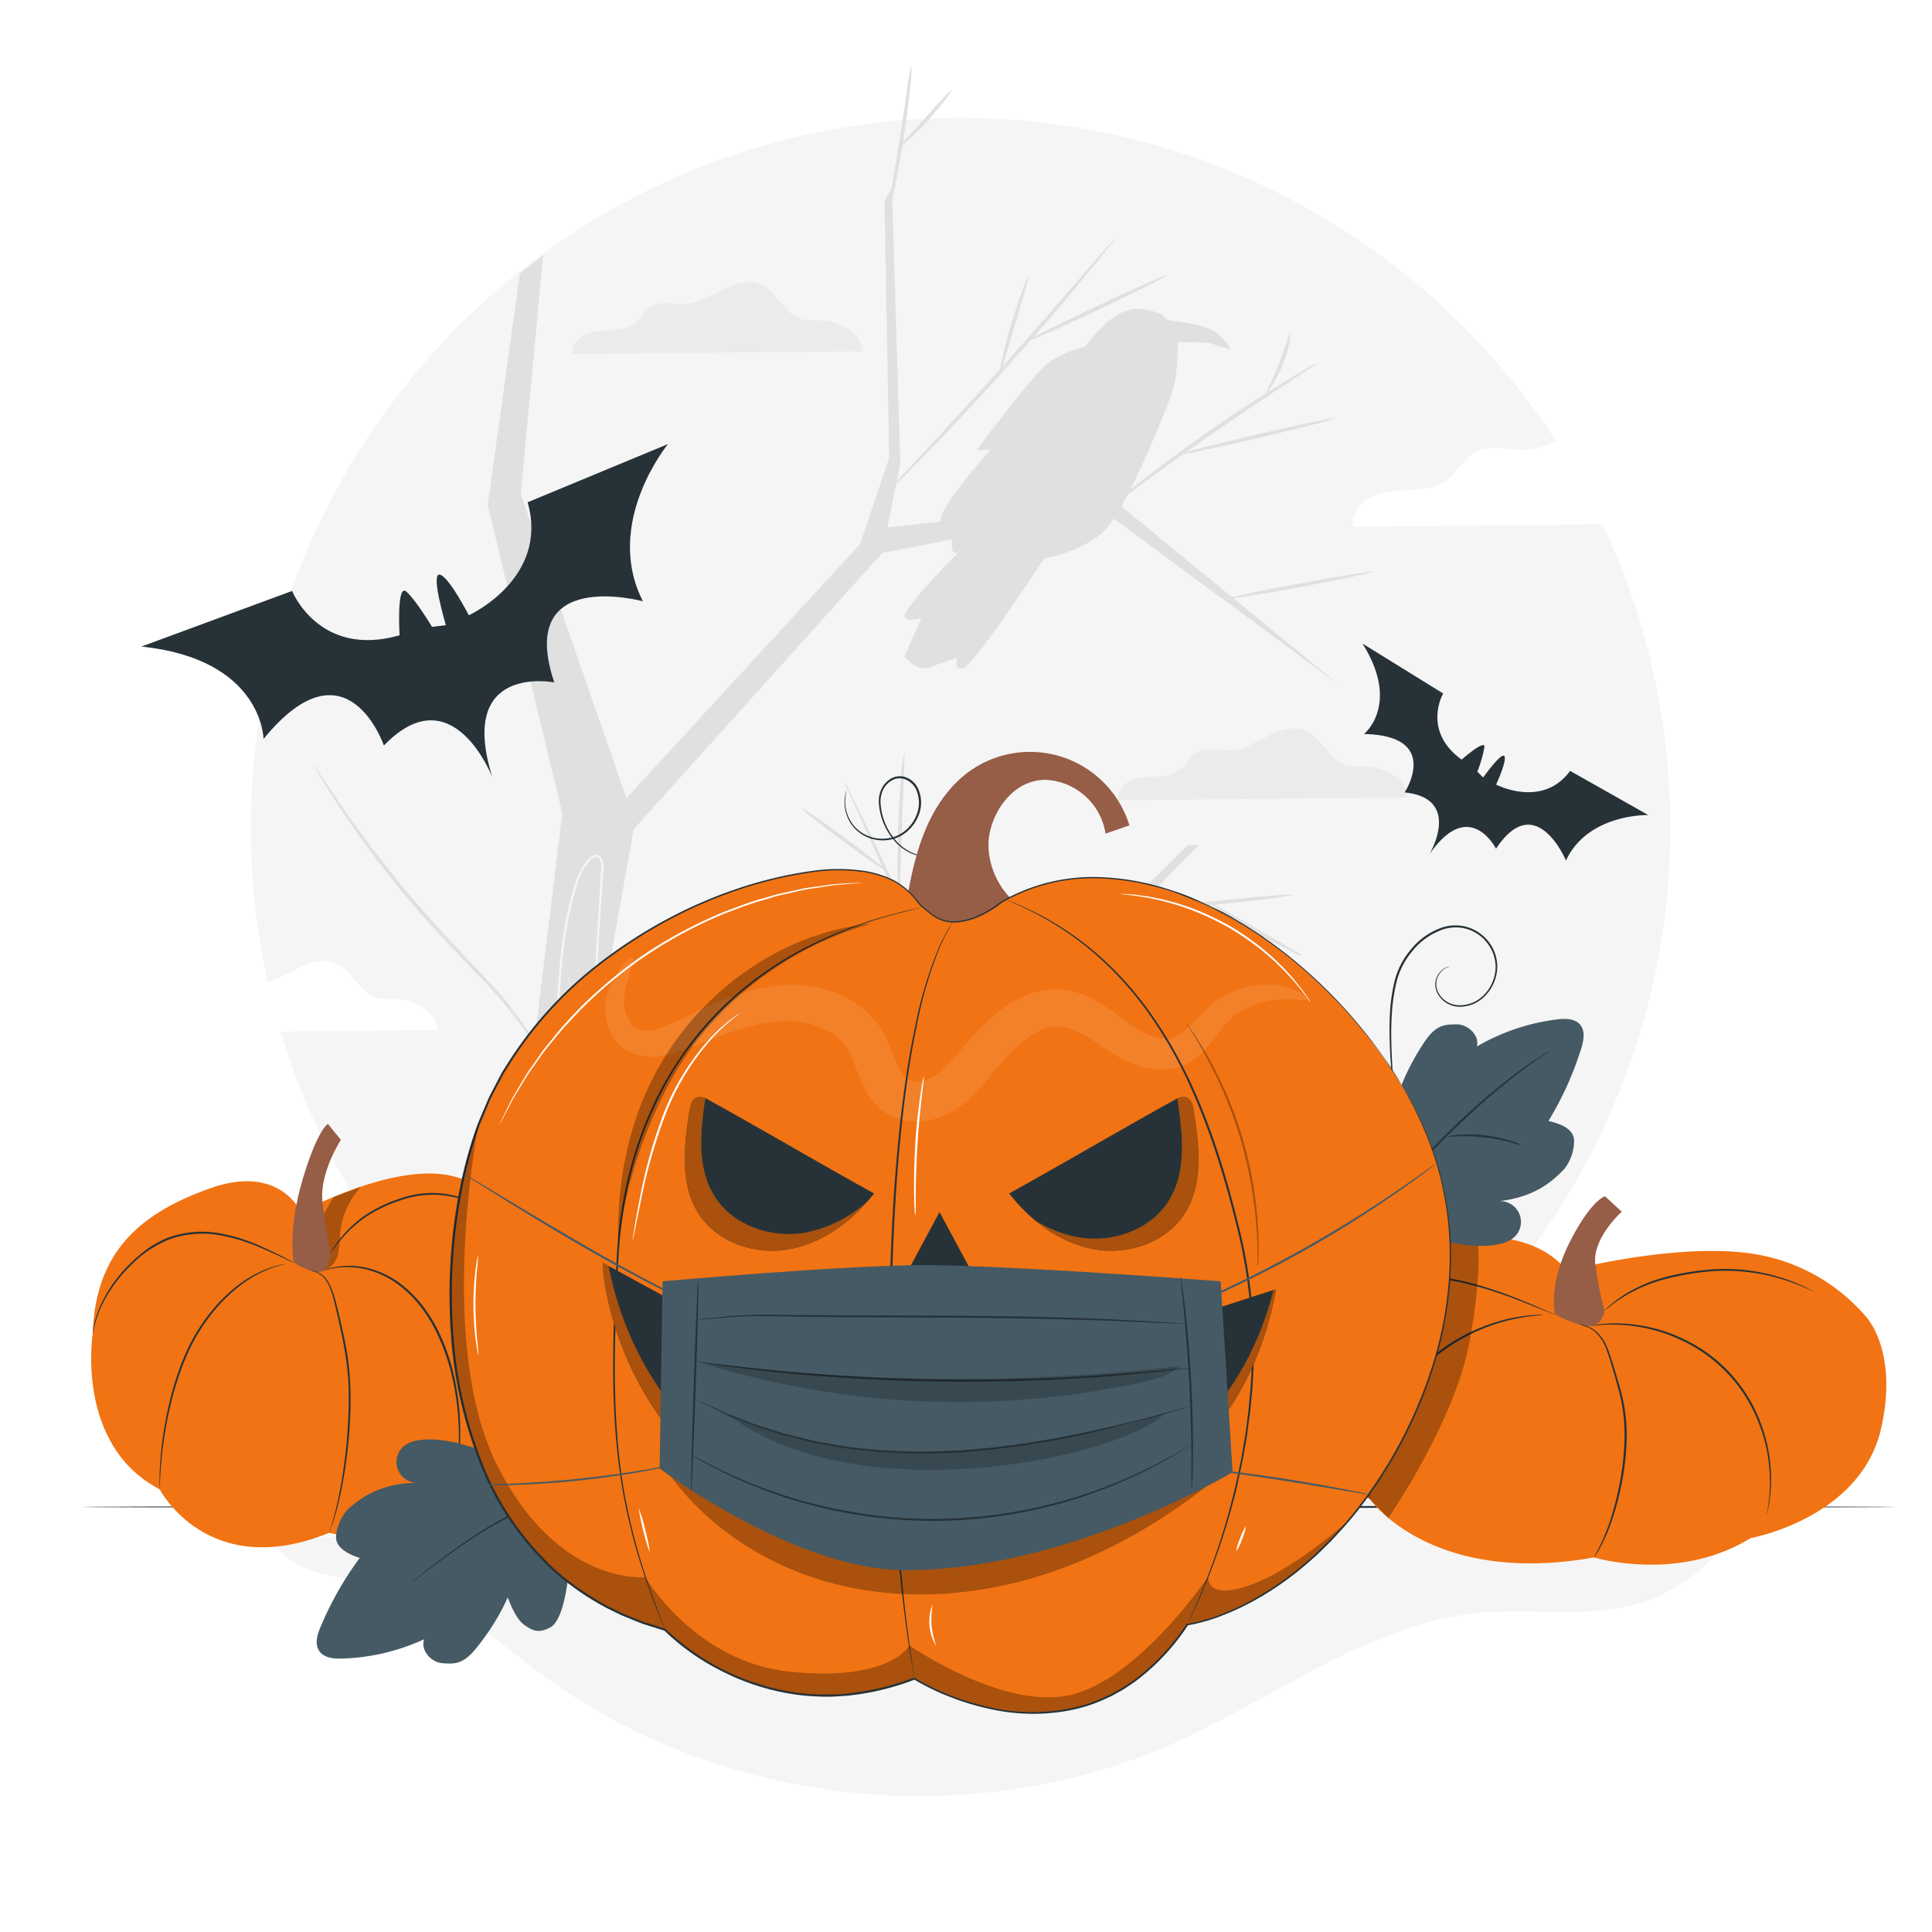 <svg class="animated" id="freepik_stories-halloween-pumpkin-with-a-face-mask" xmlns="http://www.w3.org/2000/svg" viewBox="0 0 500 500" version="1.1" xmlns:xlink="http://www.w3.org/1999/xlink" xmlns:svgjs="http://svgjs.com/svgjs"><style>svg#freepik_stories-halloween-pumpkin-with-a-face-mask:not(.animated) .animable {opacity: 0;}svg#freepik_stories-halloween-pumpkin-with-a-face-mask.animated #freepik--background-complete--inject-48 {animation: 1.5s Infinite  linear heartbeat;animation-delay: 0s;}svg#freepik_stories-halloween-pumpkin-with-a-face-mask.animated #freepik--Bats--inject-48 {animation: 1.5s Infinite  linear heartbeat;animation-delay: 0s;}            @keyframes heartbeat {                0% {                    transform: scale(1);                }                10% {                    transform: scale(1.1);                }                30% {                    transform: scale(1);                }                40% {                    transform: scale(1);                }                50% {                    transform: scale(1.1);                }                60% {                    transform: scale(1);                }                100% {                    transform: scale(1);                }            }        </style><g id="freepik--background-complete--inject-48" class="animable" style="transform-origin: 260.805px 240.88px;"><path d="M350.11,136.34c-.63-3.27,1.87-6.48,4.9-7.86s6.48-1.43,9.81-1.61,6.83-.6,9.51-2.58,4.3-5.45,7.28-7.11c4-2.23,8.94-.53,13.51-.83a21.91,21.91,0,0,0,7.6-2.12A183.54,183.54,0,0,0,248.61,30.52c-101.45,0-183.69,82.25-183.69,183.7a184.16,184.16,0,0,0,4.35,39.84c2.72-.62,5.23-2.15,7.76-3.42,3-1.54,6.67-2.72,9.82-1.39,4.2,1.77,5.92,7.34,10.24,8.84,2,.7,4.17.38,6.27.55,4.4.35,10.26,3.77,9.69,7.92l-40.43.4A183.72,183.72,0,1,0,414.72,135.7Z" style="fill: rgb(245, 245, 245); transform-origin: 248.609px 214.18px;" id="el59xumgr7ak7" class="animable"></path><path d="M280.81,89.73s-6.55,1.36-10.64,5.18-17.44,21.54-17.44,21.54h3.54s-12.81,14.44-12.81,18a3.91,3.91,0,0,0,3,4.09s-1.09,6.81,2.18,3.81c0,0-16.09,16.09-14.45,17.45s4.36,0,4.36,0l-4.48,10.09s3.39,4.36,6.66,2.73l7.09-2.46s-1.36,3.19,1.36,2.82,21-28.44,21-28.44,9.82-1.64,15.54-7.09,16.36-31.9,17.72-36.26,1.37-11.45,1.37-11.45-.82-7.63-5.73-9S289.26,78.55,280.81,89.73Z" style="fill: rgb(224, 224, 224); transform-origin: 269.44px 126.487px;" id="el2ge01njheoo" class="animable"></path><path d="M299.48,82.34s.25.11.67.2c3.06.62,12.16,1,15.47,4.23,2.81,2.73,2.79,3.58,2.79,3.58A34,34,0,0,1,313.78,89c-2.19-.82-10.48-.26-10.48-.26" style="fill: rgb(224, 224, 224); transform-origin: 308.945px 86.345px;" id="el0v4jc5f5rvwk" class="animable"></path><path d="M228.32,143.12,285.24,132l61.41,45.33L289,130.06l-59.31,6.41L233,119.84l-2.18-71.19L228.91,52l1.21,66.45-7.51,22.34-60.49,65.74-27.37-78.69,5.84-61.76q-3.09,2.32-6.06,4.77l-8.31,59.87,19.3,79.67L131.68,323.86l38.77,53.87a182.63,182.63,0,0,0,18.42,7.81L187.46,374l45.86-47.17L255.9,274l54.36-55.28h-2.84l-54.85,53.86-21.63,52.3-48.23,46.23L145,321l19-106.41Z" style="fill: rgb(224, 224, 224); transform-origin: 236.435px 217.095px;" id="elb0trx8dh0bl" class="animable"></path><path d="M210.25,235.62c.07-.12,1.87.81,4.74,2.4s6.79,3.84,11.09,6.38,8.17,4.89,10.95,6.63,4.46,2.88,4.39,3-1.87-.81-4.74-2.4-6.79-3.84-11.1-6.39-8.17-4.89-11-6.63A29,29,0,0,1,210.25,235.62Z" style="fill: rgb(224, 224, 224); transform-origin: 225.836px 244.825px;" id="elygye35irkib" class="animable"></path><path d="M81.09,197.83a3.75,3.75,0,0,1,.61.8L83.29,201c1.39,2.07,3.35,5.08,5.91,8.72A302.35,302.35,0,0,0,110.64,237c4.49,5.07,9,9.71,13,14,2,2.16,4,4.16,5.68,6.14s3.2,3.93,4.52,5.73a93.52,93.52,0,0,1,5.79,8.84c.62,1.08,1.08,1.93,1.38,2.51a4.31,4.31,0,0,1,.41.92,3.81,3.81,0,0,1-.58-.82c-.41-.64-.92-1.44-1.53-2.42-1.34-2.09-3.32-5.09-6-8.62-1.35-1.76-2.87-3.65-4.58-5.62s-3.72-3.92-5.74-6.06c-4-4.26-8.57-8.89-13.08-14a259.36,259.36,0,0,1-21.28-27.53c-2.49-3.7-4.37-6.78-5.66-8.91-.58-1-1-1.82-1.44-2.48A3.53,3.53,0,0,1,81.09,197.83Z" style="fill: rgb(224, 224, 224); transform-origin: 111.255px 236.485px;" id="elccj7z0l25rv" class="animable"></path><path d="M146.51,339.75a24.25,24.25,0,0,1,2.44,1.73,44.51,44.51,0,0,0,6.17,3.65,43,43,0,0,0,6.7,2.54,25,25,0,0,1,2.88.84,10.84,10.84,0,0,1-3-.44,32.48,32.48,0,0,1-6.85-2.41,33.33,33.33,0,0,1-6.17-3.85A11.22,11.22,0,0,1,146.51,339.75Z" style="fill: rgb(245, 245, 245); transform-origin: 155.605px 344.13px;" id="el68x5hg1g6za" class="animable"></path><path d="M140.25,276.31a6.05,6.05,0,0,1,.09,1.35c0,1.1.07,2.32.11,3.67a100.89,100.89,0,0,0,3.81,23.83c.39,1.3.73,2.47,1,3.52a5.58,5.58,0,0,1,.34,1.31,5.58,5.58,0,0,1-.55-1.23c-.33-.81-.75-2-1.22-3.48A82,82,0,0,1,140,281.34c0-1.56,0-2.81.08-3.68A6,6,0,0,1,140.25,276.31Z" style="fill: rgb(245, 245, 245); transform-origin: 142.8px 293.15px;" id="elvksztlb2qu" class="animable"></path><path d="M147,251.32a37.24,37.24,0,0,1,.67,6,50.77,50.77,0,0,1-2,16.31l-.15.5-.25-.46c-1.52-2.73-1.48-6.18-1.3-9.61s.34-7.14.62-11c.58-7.7,1.58-16.17,4.33-24.62a15.74,15.74,0,0,1,3.36-6.18,3.27,3.27,0,0,1,1.58-1,1.7,1.7,0,0,1,1.78.72,5.66,5.66,0,0,1,.48,3.46c-.29,4.42-.56,8.7-.82,12.77-.53,8.12-1,15.44-1.42,21.63a108.44,108.44,0,0,1-1.52,14.55,27.76,27.76,0,0,1-1.51,5.14,1.74,1.74,0,0,1,.08-.34c.09-.28.18-.6.3-1,.25-.87.58-2.17.9-3.86a115.14,115.14,0,0,0,1.34-14.52c.37-6.2.81-13.52,1.29-21.64.25-4.08.51-8.35.78-12.78a5.13,5.13,0,0,0-.38-3.09,1.1,1.1,0,0,0-1.18-.48,2.79,2.79,0,0,0-1.28.81,15.31,15.31,0,0,0-3.23,6c-2.72,8.37-3.73,16.79-4.33,24.47-.3,3.84-.49,7.52-.67,11s-.24,6.77,1.18,9.38l-.4,0a52.2,52.2,0,0,0,2.18-16.19c0-1.94-.19-3.44-.29-4.46,0-.45-.09-.83-.12-1.16A1.52,1.52,0,0,1,147,251.32Z" style="fill: rgb(245, 245, 245); transform-origin: 150.045px 250.375px;" id="el8jbt7uhk1eu" class="animable"></path><path d="M218.39,202a18.2,18.2,0,0,1,1.52,2.78l3.79,7.77c3.15,6.58,7.43,15.71,12,25.87l3.27,7.44,1.52,3.56a24.19,24.19,0,0,1,1.18,3.55c.61,2.23,2.27,3.88,3.66,5.49l3.95,4.47,5.67,6.52a19.24,19.24,0,0,1,2,2.48,19.39,19.39,0,0,1-2.26-2.23l-5.9-6.31-4-4.39c-1.4-1.57-3.19-3.27-3.92-5.76a23.51,23.51,0,0,0-1.18-3.46c-.5-1.16-1-2.34-1.54-3.54l-3.28-7.42-11.72-26-3.5-7.89A22.06,22.06,0,0,1,218.39,202Z" style="fill: rgb(224, 224, 224); transform-origin: 237.67px 236.965px;" id="el8fchzq36sj4" class="animable"></path><path d="M207.59,209.26c.16-.22,5.22,3.25,11.31,7.75s10.88,8.32,10.72,8.54-5.22-3.26-11.3-7.76S207.43,209.47,207.59,209.26Z" style="fill: rgb(224, 224, 224); transform-origin: 218.605px 217.405px;" id="elbjdq1hciiy" class="animable"></path><path d="M232.63,233.51c-.14,0-.28-2.16-.34-5.66s0-8.33.15-13.66.5-10.16.81-13.65a31.64,31.64,0,0,1,.74-5.62c.14,0,.09,2.18-.05,5.67-.15,3.79-.33,8.46-.53,13.63s-.31,9.84-.43,13.64A35.74,35.74,0,0,1,232.63,233.51Z" style="fill: rgb(224, 224, 224); transform-origin: 233.17px 214.215px;" id="elp88v6hg3gwo" class="animable"></path><path d="M292.24,234.73a2.83,2.83,0,0,1,1.57-.69,14.32,14.32,0,0,1,4.65.07c3.79.66,9.09-.27,15-.83s11.22-1.11,15.09-1.42a41.6,41.6,0,0,1,6.28-.31c0,.14-2.36.51-6.21,1s-9.17,1.1-15.06,1.71-11.27,1.39-15.18.55a16,16,0,0,0-4.49-.38C292.82,234.53,292.27,234.81,292.24,234.73Z" style="fill: rgb(224, 224, 224); transform-origin: 313.535px 233.357px;" id="el7pbixo23hno" class="animable"></path><path d="M314,234c-.57-.26,1,.48,3.06,1.65l8.17,4.67c6.38,3.67,11.55,6.62,11.43,6.87s-1.44-.47-3.61-1.55-5.11-2.64-8.3-4.48-6-3.59-8.05-4.92c-1-.67-1.82-1.22-2.36-1.63-.24-.23-.54-.27-.59-.64a.16.16,0,0,1,.29-.07C314,234,313.94,234,314,234Z" style="fill: rgb(224, 224, 224); transform-origin: 325.206px 240.535px;" id="el41chks6f2et" class="animable"></path><path d="M286.27,131.94a13.49,13.49,0,0,1,1.94-1.76c1.29-1.09,3.19-2.62,5.56-4.47,4.74-3.72,11.4-8.71,18.94-14s14.54-9.76,19.67-12.91C335,97.25,337,96,338.51,95.17A13.32,13.32,0,0,1,340.83,94a13.26,13.26,0,0,1-2.13,1.53l-5.95,3.92c-5,3.3-11.95,7.89-19.48,13.13S299,122.68,294.19,126.26l-5.74,4.22A13.68,13.68,0,0,1,286.27,131.94Z" style="fill: rgb(224, 224, 224); transform-origin: 313.55px 112.97px;" id="el9suhgbq5mxs" class="animable"></path><path d="M327.75,101.62c-.24-.15,1.61-3.34,3.27-7.53s2.53-7.77,2.82-7.71-.19,3.78-1.91,8.07S328,101.77,327.75,101.62Z" style="fill: rgb(224, 224, 224); transform-origin: 330.824px 94.002px;" id="elr2g4p511o8p" class="animable"></path><path d="M305.45,117.56c-.06-.27,8.83-2.56,19.85-5.13s20-4.44,20.07-4.18-8.83,2.56-19.85,5.13S305.52,117.82,305.45,117.56Z" style="fill: rgb(224, 224, 224); transform-origin: 325.41px 112.905px;" id="el1w6crg1jh4vh" class="animable"></path><path d="M230.14,126.89s.16-.27.55-.71l1.71-1.89,6.38-6.88c5.4-5.8,12.83-13.83,20.89-22.83s15.24-17.27,20.41-23.27l6.13-7.1,1.7-1.91c.39-.43.61-.64.64-.62a3.74,3.74,0,0,1-.49.75l-1.56,2c-1.36,1.75-3.38,4.25-5.9,7.3-5,6.12-12.13,14.47-20.2,23.48s-15.59,17-21.12,22.66c-2.76,2.84-5,5.11-6.61,6.66l-1.84,1.77A3.74,3.74,0,0,1,230.14,126.89Z" style="fill: rgb(224, 224, 224); transform-origin: 259.345px 94.284px;" id="elrnj5ls76swl" class="animable"></path><path d="M265,88.7a36.66,36.66,0,0,1,5.26-2.87c3.3-1.66,7.9-3.89,13-6.31s9.74-4.55,13.12-6a37.62,37.62,0,0,1,5.55-2.25c.06.12-1.95,1.21-5.26,2.87s-7.89,3.9-13,6.31-9.74,4.55-13.11,6S265,88.82,265,88.7Z" style="fill: rgb(224, 224, 224); transform-origin: 283.466px 79.99px;" id="elo17ndsl3orf" class="animable"></path><path d="M266.08,71.79c.26.09-1.45,5.63-3.47,12.49S259,96.72,258.73,96.65s.9-5.76,2.94-12.65S265.84,71.7,266.08,71.79Z" style="fill: rgb(224, 224, 224); transform-origin: 262.399px 84.22px;" id="el61jg8l5amut" class="animable"></path><path d="M235.86,16.93a31.35,31.35,0,0,1-.32,5.7c-.34,3.5-.94,8.33-1.77,13.64s-1.74,10.1-2.48,13.54a31.64,31.64,0,0,1-1.43,5.52c-.14,0,.18-2.18.75-5.65.61-3.77,1.37-8.42,2.2-13.56s1.48-9.8,2-13.58C235.37,19.06,235.72,16.91,235.86,16.93Z" style="fill: rgb(224, 224, 224); transform-origin: 232.853px 36.13px;" id="el6m11o55sghb" class="animable"></path><path d="M232.87,38.06c-.2-.2,2.85-3.44,6.52-7.5s6.63-7.38,6.84-7.21-2.41,3.79-6.12,7.87S233.05,38.25,232.87,38.06Z" style="fill: rgb(224, 224, 224); transform-origin: 239.551px 30.706px;" id="ely1m7iggolr" class="animable"></path><path d="M318.07,154.85c-.05-.27,8.29-2,18.63-3.92s18.76-3.23,18.81-3-8.29,2-18.63,3.93S318.12,155.11,318.07,154.85Z" style="fill: rgb(224, 224, 224); transform-origin: 336.79px 151.393px;" id="elmmq9t8g0ko8" class="animable"></path><path d="M364.13,206.4c.57-4.15-5.29-7.57-9.7-7.92-2.1-.17-4.28.15-6.27-.54-4.31-1.51-6-7.07-10.24-8.85-3.14-1.33-6.76-.14-9.81,1.39s-6.06,3.46-9.47,3.68c-3,.19-6.18-.91-8.77.54-1.93,1.08-2.94,3.31-4.72,4.62s-4,1.55-6.18,1.67-4.4.14-6.36,1-3.6,3-3.19,5.11Z" style="fill: rgb(235, 235, 235); transform-origin: 326.763px 197.807px;" id="elcv72oapy7c8" class="animable"></path><path d="M223,90.91c.58-4.15-5.29-7.57-9.69-7.92-2.1-.17-4.28.15-6.27-.54-4.31-1.51-6-7.08-10.24-8.85-3.14-1.33-6.76-.15-9.81,1.39s-6.06,3.46-9.47,3.68c-3,.19-6.18-.91-8.77.54-1.93,1.08-2.94,3.3-4.73,4.62s-4,1.55-6.17,1.67-4.4.14-6.37,1-3.59,3-3.18,5.11Z" style="fill: rgb(235, 235, 235); transform-origin: 185.638px 82.316px;" id="elwu4wkqt4g2d" class="animable"></path><path d="M70.28,398.79c6.94,10.54,22.33,9.38,34.52,12.66,13.51,3.64,24.19,13.64,35.45,21.95,46.49,34.31,111.77,41.2,164.39,17.36,26.19-11.86,50.22-30.92,78.86-33.42,12.94-1.13,26.23,1.25,38.83-1.9,19.33-4.82,34.19-23.7,34.36-43.62Z" style="fill: rgb(245, 245, 245); transform-origin: 263.485px 418.325px;" id="elnthf8aegcx" class="animable"></path></g><g id="freepik--Floor--inject-48" class="animable" style="transform-origin: 255.905px 389.995px;"><path d="M491,390c0,.14-105.26.26-235.07.26S20.81,390.15,20.81,390s105.23-.27,235.08-.27S491,389.86,491,390Z" style="fill: rgb(38, 50, 56); transform-origin: 255.905px 389.995px;" id="elypasogke3up" class="animable"></path></g><g id="freepik--Bats--inject-48" class="animable" style="transform-origin: 231.58px 168.815px;"><path d="M36.59,167.33l39-14.39s7,17.45,27.82,11.47c0,0-.83-13.7,1.8-11.27s6.59,9.09,6.59,9.09l3.59-.43s-3.93-13.19-1.68-13.09,7.62,10.52,7.62,10.52,20.86-9.49,15.22-29.24l36.33-15.07s-16.83,20.44-6.49,40.69c0,0-33-9-22.95,21,0,0-25.33-5.05-16,24.59,0,0-10.31-26.77-28.09-8.25,0,0-9.58-28.17-31.15-1.7C68.21,191.22,68,170.58,36.59,167.33Z" style="fill: rgb(38, 50, 56); transform-origin: 104.735px 158.06px;" id="el1q13c4ur3py" class="animable"></path><path d="M352.61,166.55l20.88,12.92s-5.57,9.61,4.78,17.12c0,0,6.08-5.37,5.9-3.26a33.26,33.26,0,0,1-1.83,6.38l1.5,1.51s4.71-6.63,5.48-5.54-2.12,7.37-2.12,7.37,12,6.26,19.14-3.55l20.23,11.43s-15.63-.4-21.3,11.78c0,0-7.79-18.65-18.1-3.06,0,0-6.87-13.63-17.27,1.5,0,0,8.72-14.53-6.37-16.07,0,0,9.62-14.71-10.54-15.12C353,190,362.52,182.35,352.61,166.55Z" style="fill: rgb(38, 50, 56); transform-origin: 389.59px 194.63px;" id="elpqhf4mdnqb7" class="animable"></path></g><g id="freepik--pumpkin-3--inject-48" class="animable" style="transform-origin: 82.17px 345.648px;"><path d="M77.9,313.7s-5.48-12.52-23.3-6.24S24.65,323.55,24,345.19c0,0-4.61,28.8,17.32,40.24,0,0,12.41,24.06,43.9,11.25,0,0,16.39,5.27,30.24-9.73,0,0,21.21-8.63,24.55-35.47,2.93-23.56-3.87-32.51-3.87-32.51S128,304.7,113,303.75,77.9,313.7,77.9,313.7Z" style="fill: #F17313; transform-origin: 82.17px 352.064px;" id="elvknqrbxwajp" class="animable"></path><g id="el5qyrfdfq59r"><g style="opacity: 0.3; transform-origin: 86.23px 317.905px;" class="animable" id="elu94mxwf937i"><path d="M83.29,328.64c1.93,0,3.47-1.76,4.07-3.6A25.46,25.46,0,0,0,88,319.3a20.87,20.87,0,0,1,5.38-12.13l-7,2.59-7.3,12.57Z" id="elzew06jq434e" class="animable" style="transform-origin: 86.23px 317.905px;"></path></g></g><path d="M75.94,326.34s-1.46-8.26,2.39-21.15,6.53-14.33,6.53-14.33L88.22,295s-5.58,8.53-4.76,16,2.09,13.28,2.09,13.28-.23,6.37-5,4.65S75.94,326.34,75.94,326.34Z" style="fill: rgb(150, 93, 71); transform-origin: 81.944px 310.042px;" id="el0ibwcv0oda54" class="animable"></path><path d="M76.13,326.85a6.07,6.07,0,0,1-.63-.26l-1.77-.83c-1.53-.71-3.74-1.79-6.53-2.95a46.93,46.93,0,0,0-10.11-3.1,25.69,25.69,0,0,0-12.74.85,28.81,28.81,0,0,0-10.67,7.09,36.55,36.55,0,0,0-6.4,8.39,28.08,28.08,0,0,0-2.68,6.6c-.44,1.63-.56,2.56-.62,2.55a2.7,2.7,0,0,1,.07-.68,17.83,17.83,0,0,1,.35-1.92A27.3,27.3,0,0,1,27,335.86a35.93,35.93,0,0,1,6.39-8.55,40,40,0,0,1,4.8-4.11,24,24,0,0,1,6-3.14,26,26,0,0,1,13-.83,46.69,46.69,0,0,1,10.17,3.24c2.79,1.21,5,2.34,6.48,3.11l1.73.92A2.66,2.66,0,0,1,76.13,326.85Z" style="fill: rgb(38, 50, 56); transform-origin: 50.055px 331.977px;" id="elrcw2osxiho" class="animable"></path><path d="M73.6,327.16a3.47,3.47,0,0,1-.69.22c-.47.11-1.14.29-2,.58a30.18,30.18,0,0,0-6.84,3.36,37.85,37.85,0,0,0-4.16,3.22,43.64,43.64,0,0,0-4.21,4.34,49,49,0,0,0-7.3,11.74,76.9,76.9,0,0,0-4.31,13.19,103.32,103.32,0,0,0-2,11.18c-.39,3.21-.55,5.82-.65,7.63,0,.87-.07,1.56-.09,2.09a7,7,0,0,1-.06.72,3.18,3.18,0,0,1,0-.73c0-.47,0-1.18,0-2.08,0-1.82.15-4.45.49-7.68a96,96,0,0,1,1.9-11.24,75.09,75.09,0,0,1,4.29-13.29c4-9.14,10.44-16,15.95-19.4a28.33,28.33,0,0,1,7-3.24,16,16,0,0,1,2-.5A4.81,4.81,0,0,1,73.6,327.16Z" style="fill: rgb(38, 50, 56); transform-origin: 57.434px 356.295px;" id="elt6p6g5dvja" class="animable"></path><path d="M85.2,396.68a3.61,3.61,0,0,1,.19-.71c.13-.45.38-1.11.62-2,.52-1.73,1.17-4.26,1.81-7.42a131.32,131.32,0,0,0,2.44-25.05c0-2.46-.11-4.86-.37-7.16s-.6-4.52-1-6.61c-.8-4.19-1.7-7.94-2.44-11.08s-1.87-5.57-3.34-6.64a6.2,6.2,0,0,0-2.52-1.09.69.69,0,0,1,.19,0c.12,0,.31,0,.54.06a4.92,4.92,0,0,1,1.92.86c1.56,1.07,2.76,3.59,3.57,6.71s1.72,6.87,2.55,11.08c.41,2.1.78,4.32,1,6.64s.34,4.74.38,7.22a122.83,122.83,0,0,1-2.6,25.13,69,69,0,0,1-2,7.4c-.27.87-.55,1.51-.71,2A7.25,7.25,0,0,1,85.2,396.68Z" style="fill: rgb(38, 50, 56); transform-origin: 85.665px 362.797px;" id="elvd0do5f85g9" class="animable"></path><path d="M118.44,379.47a3.77,3.77,0,0,1,0-.74c0-.54.1-1.24.17-2.12.07-1.83.24-4.5.08-7.78a68.73,68.73,0,0,0-1.44-11.44,55,55,0,0,0-4.63-13.28,38.51,38.51,0,0,0-3.9-6.15,31.45,31.45,0,0,0-4.75-4.82,23.24,23.24,0,0,0-10.26-4.85,20.39,20.39,0,0,0-7.7,0,16.62,16.62,0,0,0-2,.5,3.45,3.45,0,0,1-.73.17,4.22,4.22,0,0,1,.69-.27,13.87,13.87,0,0,1,2-.6,19.89,19.89,0,0,1,7.8-.21,23.27,23.27,0,0,1,10.5,4.84,31.92,31.92,0,0,1,4.85,4.87,39.3,39.3,0,0,1,4,6.23,54.16,54.16,0,0,1,4.64,13.42,65.82,65.82,0,0,1,1.34,11.53,67.35,67.35,0,0,1-.25,7.81c-.11.88-.2,1.58-.27,2.11A4.88,4.88,0,0,1,118.44,379.47Z" style="fill: rgb(38, 50, 56); transform-origin: 101.201px 353.531px;" id="elptkwbovf837" class="animable"></path><path d="M126,313.26a15.33,15.33,0,0,1-1.62-.86,27.89,27.89,0,0,0-4.57-1.95,25.14,25.14,0,0,0-7.23-1.25,25.54,25.54,0,0,0-8.84,1.42,38.19,38.19,0,0,0-8.19,3.75,31.09,31.09,0,0,0-5.7,4.65,44,44,0,0,0-3.21,3.81l-.8,1.09a2,2,0,0,1-.31.37s.06-.16.22-.43.44-.69.72-1.15a36.59,36.59,0,0,1,3.11-3.95A30.12,30.12,0,0,1,95.31,314a36.85,36.85,0,0,1,8.29-3.84,25.26,25.26,0,0,1,9-1.41,24.87,24.87,0,0,1,11.88,3.51c.51.29.88.57,1.14.74A2,2,0,0,1,126,313.26Z" style="fill: rgb(38, 50, 56); transform-origin: 105.765px 316.516px;" id="el1ew1v4txo3k" class="animable"></path></g><g id="freepik--pumpkin-2--inject-48" class="animable" style="transform-origin: 410.046px 357.264px;"><path d="M405.4,328.92s-6.9-11.7-30.82-8.29-40.35,10.63-41.92,29.66c0,0-7,24.88,21.79,37.6,0,0,15.77,22.73,58.06,15.17,0,0,21.65,6.62,40.54-5,0,0,28.51-5.09,33.78-28.39,4.63-20.46-4.13-29.17-4.13-29.17a48.11,48.11,0,0,0-30.24-16.19C432.63,321.72,405.4,328.92,405.4,328.92Z" style="fill: #F17313; transform-origin: 410.046px 362.472px;" id="elumqjdp7o2gn" class="animable"></path><path d="M402.39,339.85s-1.69-7.47,3.85-18.39,9.13-11.87,9.13-11.87l4.34,4s-7.69,6.86-6.84,13.59a88.72,88.72,0,0,0,2.37,12s-.5,5.61-6.72,3.53S402.39,339.85,402.39,339.85Z" style="fill: rgb(150, 93, 71); transform-origin: 410.929px 326.381px;" id="elx8df0rzke6o" class="animable"></path><path d="M402.63,340.32a4.15,4.15,0,0,1-.75-.26l-2.11-.85c-1.83-.74-4.48-1.83-7.78-3.08a103.83,103.83,0,0,0-11.8-3.75,56.9,56.9,0,0,0-15-1.76,37.46,37.46,0,0,0-14.66,3.2,30.43,30.43,0,0,0-9.88,7.23,25.84,25.84,0,0,0-4.47,7,22.35,22.35,0,0,0-.78,2.13,4.32,4.32,0,0,1-.28.74,7,7,0,0,1,.18-.77A16.57,16.57,0,0,1,336,348a24.44,24.44,0,0,1,4.38-7.14,30.32,30.32,0,0,1,9.95-7.43,37.51,37.51,0,0,1,14.85-3.28,56.33,56.33,0,0,1,15.12,1.81,100.23,100.23,0,0,1,11.82,3.87c3.29,1.3,5.92,2.45,7.73,3.24l2.07.94A4.62,4.62,0,0,1,402.63,340.32Z" style="fill: rgb(38, 50, 56); transform-origin: 368.875px 340.531px;" id="ele5ihu10ul7l" class="animable"></path><path d="M399.26,340.3a3.9,3.9,0,0,1-.73.1c-.48.06-1.19.07-2.09.21a47.41,47.41,0,0,0-7.56,1.49,48.79,48.79,0,0,0-10.53,4.36,45.92,45.92,0,0,0-11,8.56,44.35,44.35,0,0,0-7.57,11.67,58.74,58.74,0,0,0-3.73,10.79,56.4,56.4,0,0,0-1.34,7.59c-.13.91-.14,1.62-.2,2.09a4.74,4.74,0,0,1-.09.73,3.14,3.14,0,0,1,0-.73c0-.48,0-1.2.1-2.11a51.6,51.6,0,0,1,1.19-7.66,57.06,57.06,0,0,1,3.65-10.9A44.06,44.06,0,0,1,367,354.67,45.42,45.42,0,0,1,378.12,346a47.83,47.83,0,0,1,10.66-4.3,42.09,42.09,0,0,1,7.64-1.33c.91-.11,1.62-.09,2.1-.12A3.77,3.77,0,0,1,399.26,340.3Z" style="fill: rgb(38, 50, 56); transform-origin: 376.829px 364.069px;" id="el56k3mradbnf" class="animable"></path><path d="M412.51,403.06a3.18,3.18,0,0,1,.3-.6c.2-.4.56-.94.91-1.7a51.73,51.73,0,0,0,2.74-6.52,74.74,74.74,0,0,0,2.67-10.15,68.26,68.26,0,0,0,1.31-12.77,45.09,45.09,0,0,0-1.83-12.66c-.51-1.91-1.05-3.71-1.56-5.4a46.37,46.37,0,0,0-1.55-4.63,11,11,0,0,0-2.11-3.36,7.6,7.6,0,0,0-2.42-1.75,17.85,17.85,0,0,0-2.45-.81,7.41,7.41,0,0,1,2.53.62,7.68,7.68,0,0,1,2.55,1.73,11.34,11.34,0,0,1,2.24,3.42,48.17,48.17,0,0,1,1.62,4.65c.53,1.68,1.09,3.49,1.61,5.4A44.64,44.64,0,0,1,421,371.32a66.4,66.4,0,0,1-1.36,12.86,69.3,69.3,0,0,1-2.8,10.18,45.15,45.15,0,0,1-2.9,6.5,17.64,17.64,0,0,1-1,1.65A3.57,3.57,0,0,1,412.51,403.06Z" style="fill: rgb(38, 50, 56); transform-origin: 414.76px 372.885px;" id="eld0yfpjr05gq" class="animable"></path><path d="M457.28,391.84a4.59,4.59,0,0,1,.1-.79c.06-.52.25-1.26.34-2.25a39.76,39.76,0,0,0,.22-8.32,40.55,40.55,0,0,0-2.7-12,39,39,0,0,0-20.05-21.61A43.43,43.43,0,0,0,429,344.5a42.42,42.42,0,0,0-5.61-1.23,40.16,40.16,0,0,0-8.32-.4c-1,0-1.74.15-2.26.17a3.71,3.71,0,0,1-.8,0,7.54,7.54,0,0,1,.78-.14c.52-.06,1.28-.22,2.27-.28a38.69,38.69,0,0,1,8.38.24,40.7,40.7,0,0,1,11.93,3.52,39,39,0,0,1,20.29,21.88,43.37,43.37,0,0,1,1.87,6.4,42.88,42.88,0,0,1,.75,5.75,37.58,37.58,0,0,1-.39,8.38c-.12,1-.34,1.73-.44,2.24A5.12,5.12,0,0,1,457.28,391.84Z" style="fill: rgb(38, 50, 56); transform-origin: 435.185px 367.168px;" id="eltmojqdhrkw" class="animable"></path><path d="M469.44,334.28a1.9,1.9,0,0,1-.55-.21c-.35-.15-.85-.42-1.52-.7a52.48,52.48,0,0,0-5.75-2.18,50,50,0,0,0-20-2.07,69.84,69.84,0,0,0-11,2,40.52,40.52,0,0,0-8.44,3.34A39.3,39.3,0,0,0,417,337.8a21.51,21.51,0,0,1-1.79,1.38,3.35,3.35,0,0,1,.41-.42c.28-.25.68-.66,1.25-1.11a33.91,33.91,0,0,1,5.1-3.52,38.71,38.71,0,0,1,8.5-3.48,67.07,67.07,0,0,1,11.05-2,48.25,48.25,0,0,1,20.18,2.24,44.59,44.59,0,0,1,5.72,2.34c.66.32,1.15.61,1.49.79A3.36,3.36,0,0,1,469.44,334.28Z" style="fill: rgb(38, 50, 56); transform-origin: 442.325px 333.791px;" id="eljx042ehc4d9" class="animable"></path><g id="elm9nxkf2pend"><path d="M359.3,392.85s17.27-25.08,21-45.54S382.2,320,382.2,320l-14.53,1.75-18,63.73,4.78,2.39Z" style="opacity: 0.3; transform-origin: 366.159px 356.425px;" class="animable" id="elpw3n3vf0yy"></path></g></g><g id="freepik--pumpkin-1--inject-48" class="animable" style="transform-origin: 245.902px 319.059px;"><path d="M142.19,421.3c-2.09.94-3.68,1.45-6.79-1-1.79-1.43-3.17-4.75-4-6.88a56.9,56.9,0,0,1-3.24,6.17,62.94,62.94,0,0,1-4.82,6.85c-3.48,4.4-5.79,4.2-8.79,4s-5.76-3.34-4.79-6.2a54.57,54.57,0,0,1-21.31,5c-2.16.06-4.65-.18-5.85-2s-.48-4.19.35-6.17A85.58,85.58,0,0,1,93.1,403.19c-2.87-.9-6.36-2.65-6.12-5.66a11.87,11.87,0,0,1,3.08-6.95c4.51-4.07,9.74-6.79,18.37-6.87a5.36,5.36,0,0,1-3.8-9.54c1.58-1.27,3.74-1.54,5.77-1.63,10-.43,24.72,6.93,33.1,12.41h0c3.1,10.36,5.13,17.25,2.61,28.77C145.59,416.09,144.4,420.31,142.19,421.3Z" style="fill: rgb(69, 90, 100); transform-origin: 114.605px 401.523px;" id="el9gktw9w7hmk" class="animable"></path><path d="M187.38,383.47a1.5,1.5,0,0,1-.31-.2l-.85-.63a21.69,21.69,0,0,0-3.53-2,25,25,0,0,0-14.62-1.33,30.78,30.78,0,0,0-4.76,1.3,31.46,31.46,0,0,0-4.83,2.28,21.68,21.68,0,0,0-4.52,3.45,13.57,13.57,0,0,0-3.23,5,10.73,10.73,0,0,0-.38,6.18,7.7,7.7,0,0,0,3.85,5,6.58,6.58,0,0,0,6.39.18,7.06,7.06,0,0,0,3.28-5.75,8.25,8.25,0,0,0-2.46-6.26,12.27,12.27,0,0,0-5.86-3.29,18.45,18.45,0,0,0-6.57-.33,36.39,36.39,0,0,0-6.24,1.33,75.09,75.09,0,0,0-20,9.46c-5.31,3.43-9.38,6.55-12.21,8.67L107.32,409l-.85.63a2.29,2.29,0,0,1-.3.2s.08-.09.26-.24l.82-.68,3.19-2.53c2.8-2.17,6.84-5.33,12.14-8.82a74.74,74.74,0,0,1,20-9.62,36.51,36.51,0,0,1,6.32-1.35,19,19,0,0,1,6.75.32,12.77,12.77,0,0,1,6.1,3.43,9.56,9.56,0,0,1,2,3,8.37,8.37,0,0,1,.6,3.64,7.55,7.55,0,0,1-3.55,6.16,6.15,6.15,0,0,1-3.5.8,7.83,7.83,0,0,1-3.39-1,8.15,8.15,0,0,1-4.08-5.32,11.24,11.24,0,0,1,.41-6.46,14.05,14.05,0,0,1,3.35-5.18,22,22,0,0,1,4.63-3.5,31.8,31.8,0,0,1,4.91-2.29A30.92,30.92,0,0,1,168,379a24.89,24.89,0,0,1,14.77,1.51,19.32,19.32,0,0,1,3.51,2.09l.83.67A2.27,2.27,0,0,1,187.38,383.47Z" style="fill: rgb(38, 50, 56); transform-origin: 146.775px 394.165px;" id="elwlijembo2q" class="animable"></path><path d="M350.19,276.71c2-1.13,3.53-1.79,6.86.41,1.91,1.25,3.59,4.43,4.64,6.47a57.56,57.56,0,0,1,2.65-6.45,63.77,63.77,0,0,1,4.16-7.27c3.06-4.7,5.37-4.72,8.38-4.77s6.05,2.79,5.35,5.72a54.61,54.61,0,0,1,20.75-7c2.14-.27,4.65-.25,6,1.41s.86,4.13.22,6.18a85.18,85.18,0,0,1-8.46,18.71c2.95.63,6.58,2,6.63,5.06a11.94,11.94,0,0,1-2.42,7.21c-4.11,4.47-9.07,7.67-17.65,8.55a5.37,5.37,0,0,1,4.68,9.15c-1.46,1.41-3.58,1.88-5.6,2.16-9.91,1.37-25.25-4.59-34.11-9.26h0c-4.06-10-6.72-16.7-5.29-28.4C347.29,282.22,348.08,277.91,350.19,276.71Z" style="fill: rgb(69, 90, 100); transform-origin: 378.214px 293.07px;" id="elag3sclup5xq" class="animable"></path><path d="M356.16,316.28a2.54,2.54,0,0,1,.28-.58l.89-1.62a63.48,63.48,0,0,1,3.8-5.65,145.78,145.78,0,0,1,15-16.71,170.81,170.81,0,0,1,17.07-14.59c2.31-1.7,4.26-3,5.63-3.82l1.6-.94a2.26,2.26,0,0,1,.57-.29,3,3,0,0,1-.52.38l-1.54,1c-1.33.89-3.24,2.21-5.52,3.95a192.13,192.13,0,0,0-16.92,14.66,160.63,160.63,0,0,0-15.05,16.56c-1.76,2.27-3.06,4.19-3.93,5.53l-1,1.57A3.34,3.34,0,0,1,356.16,316.28Z" style="fill: rgb(38, 50, 56); transform-origin: 378.58px 294.18px;" id="elt7be7rtz6k" class="animable"></path><path d="M374.61,294.14a11.62,11.62,0,0,1,2.85-.43,35.53,35.53,0,0,1,13.74,1.61,11.45,11.45,0,0,1,2.66,1.09,27.55,27.55,0,0,1-2.77-.74,46,46,0,0,0-13.61-1.6A22.34,22.34,0,0,1,374.61,294.14Z" style="fill: rgb(38, 50, 56); transform-origin: 384.235px 295.004px;" id="elx07gchmdxvo" class="animable"></path><path d="M360.24,309.94a9.72,9.72,0,0,1-.77-2.4,52.71,52.71,0,0,1-1.15-6,53.52,53.52,0,0,1-.47-6A10.29,10.29,0,0,1,358,293a13.74,13.74,0,0,1,.26,2.49c.12,1.54.31,3.67.63,6s.69,4.43,1,5.94A15.07,15.07,0,0,1,360.24,309.94Z" style="fill: rgb(38, 50, 56); transform-origin: 359.034px 301.47px;" id="elmlnqp7cmm" class="animable"></path><path d="M375.25,250.13a7.53,7.53,0,0,0-1,.37,4.63,4.63,0,0,0-2,2,4.73,4.73,0,0,0,0,4.39,6.2,6.2,0,0,0,4.8,3.24,8.65,8.65,0,0,0,6.71-2.37,10.59,10.59,0,0,0,3.31-7.52,10.44,10.44,0,0,0-8.41-10.06,10.79,10.79,0,0,0-5,.29,17.32,17.32,0,0,0-8.15,5.69,19.79,19.79,0,0,0-4.17,8.34,46.81,46.81,0,0,0-1.16,8.48c-.17,2.69-.14,5.2-.09,7.5.13,4.58.43,8.29.63,10.84.09,1.25.17,2.24.22,2.95,0,.32,0,.57,0,.77a.92.92,0,0,1,0,.27,1.44,1.44,0,0,1-.05-.26c0-.2-.06-.46-.1-.77-.07-.71-.18-1.69-.32-2.94-.25-2.55-.61-6.26-.79-10.85-.07-2.3-.12-4.82,0-7.53a47.24,47.24,0,0,1,1.12-8.58,20.2,20.2,0,0,1,4.25-8.55,17.81,17.81,0,0,1,8.39-5.86,11.27,11.27,0,0,1,5.25-.3,10.67,10.67,0,0,1,4.65,2.14,10.56,10.56,0,0,1,4.15,8.44,11,11,0,0,1-3.5,7.83,9,9,0,0,1-7,2.42,6.48,6.48,0,0,1-5-3.48,5.14,5.14,0,0,1-.53-2.53,5,5,0,0,1,.61-2.08,4.67,4.67,0,0,1,2.14-2A2.84,2.84,0,0,1,375.25,250.13Z" style="fill: rgb(38, 50, 56); transform-origin: 373.549px 262.401px;" id="el7nc8ywyvnna" class="animable"></path><path d="M219.13,204.37a14.13,14.13,0,0,0-.4,2.9,10,10,0,0,0,.54,3.35,9.69,9.69,0,0,0,2.37,3.78,9.73,9.73,0,0,0,10.82,1.74,9.85,9.85,0,0,0,4.6-4.91,8.38,8.38,0,0,0-.06-7.09,5.29,5.29,0,0,0-2.64-2.41,4,4,0,0,0-3.4.16,5.55,5.55,0,0,0-2.36,2.41,7.15,7.15,0,0,0-.73,3.22,16.24,16.24,0,0,0,4.49,10.57,12,12,0,0,0,7,3.51,14.49,14.49,0,0,0,2.93,0l-.19,0a4.59,4.59,0,0,1-.56.11,9.73,9.73,0,0,1-2.2.06,11.93,11.93,0,0,1-7.2-3.45,16.52,16.52,0,0,1-4.71-10.83,7.49,7.49,0,0,1,.76-3.44,6.11,6.11,0,0,1,2.58-2.65,4.59,4.59,0,0,1,3.82-.18,5.73,5.73,0,0,1,2.91,2.65,8.83,8.83,0,0,1,.07,7.53,10.31,10.31,0,0,1-4.85,5.14,10,10,0,0,1-6.37.72,9.85,9.85,0,0,1-4.93-2.63,9.64,9.64,0,0,1-2.38-3.95,10.14,10.14,0,0,1-.48-3.45,9.64,9.64,0,0,1,.34-2.17A5.34,5.34,0,0,1,219.13,204.37Z" style="fill: rgb(38, 50, 56); transform-origin: 230.422px 211.347px;" id="elykc7rhis1sn" class="animable"></path><path d="M264.31,234.7c-6.07-3.87-9.81-12.52-8.06-19.7s7.49-13.55,14.87-13.15a16.5,16.5,0,0,1,15,13.89l6.17-2.13a26.91,26.91,0,0,0-41.58-13.86c-5.27,3.85-9,9.53-11.45,15.58s-3.71,12.5-4.83,18.93c0,0,5.51,9.67,13.46,9.45S264.31,234.7,264.31,234.7Z" style="fill: rgb(150, 93, 71); transform-origin: 263.36px 219.15px;" id="el35aeyqyahb9" class="animable"></path><path d="M363.6,282.3c-23.33-39.58-70.9-68.45-104.42-48.84,0,0-10.55,8.9-18,3.22l-2.71-2.19c-2.12-1.75-6.53-13.62-34.7-7.87s-66.13,27-79.94,64.4-13,114,48.23,130.73c0,0,26,27.56,64.63,12.65,0,0,43,27.41,70.58-14,0,0,20.43-2.41,40.83-25.88C367.07,372.75,389.65,326.49,363.6,282.3Z" style="fill: #F17313; transform-origin: 245.973px 334.178px;" id="eligy41qtwumq" class="animable"></path><path d="M363.6,282.3s.53.9,1.53,2.68c.25.45.52.95.83,1.5l.92,1.86q.5,1,1.08,2.19l1.1,2.57A81.06,81.06,0,0,1,373.51,307a83.75,83.75,0,0,1,2,19.67,96,96,0,0,1-3.67,24.3,118.62,118.62,0,0,1-20.49,40c-1.69,2.2-3.57,4.29-5.51,6.38l-1.46,1.58-1.55,1.51c-1,1-2.05,2.05-3.18,3A80.54,80.54,0,0,1,325,414a65.55,65.55,0,0,1-8.45,4,45.21,45.21,0,0,1-9.22,2.64l.15-.09a57.36,57.36,0,0,1-12.7,13.86c-1.24,1-2.64,1.87-4,2.79-.71.42-1.43.8-2.15,1.2a22.81,22.81,0,0,1-2.21,1.11,46.52,46.52,0,0,1-4.63,1.85,47.22,47.22,0,0,1-4.88,1.27,50.5,50.5,0,0,1-20.51-.31,66.49,66.49,0,0,1-10.14-3,62.49,62.49,0,0,1-9.69-4.67l.22,0a66.78,66.78,0,0,1-16.37,4.07c-1.42.18-2.85.24-4.28.33s-2.88.08-4.32,0a54.9,54.9,0,0,1-8.64-.95,60.93,60.93,0,0,1-16.65-5.75,59.78,59.78,0,0,1-14.63-10.39l.11.07-3.77-1.18-1.89-.6-1.85-.73c-1.22-.51-2.48-1-3.69-1.51l-3.61-1.76a70.36,70.36,0,0,1-13.38-9.13,74.26,74.26,0,0,1-19-26.89,111.2,111.2,0,0,1-8.2-36.06,142,142,0,0,1,2.27-36,114.4,114.4,0,0,1,4.63-17c.53-1.35,1.12-2.69,1.67-4l.85-2,.42-1,.5-1,2-3.83c.34-.63.65-1.28,1-1.89l1.15-1.82a100.68,100.68,0,0,1,22.2-25c17.11-13.68,36.91-22.37,56.38-25.17a47.25,47.25,0,0,1,14.49,0,27.27,27.27,0,0,1,6.77,2.15,18.47,18.47,0,0,1,5.51,4.27c.78.84,1.41,1.86,2.19,2.58l2.63,2.12a9.13,9.13,0,0,0,6.13,1.84,16.83,16.83,0,0,0,6.2-1.69,26.76,26.76,0,0,0,5.39-3.35h0A47.52,47.52,0,0,1,286,227.07a63.86,63.86,0,0,1,12.67,2c2,.5,4,1.16,5.87,1.78s3.74,1.38,5.51,2.19,3.5,1.62,5.19,2.43,3.3,1.72,4.84,2.67l2.31,1.37,2.21,1.43c1.48.91,2.84,1.93,4.22,2.88a122.58,122.58,0,0,1,13.92,11.73,124,124,0,0,1,9.81,10.74c2.69,3.25,4.75,6.17,6.41,8.53s2.8,4.24,3.54,5.52,1.15,1.92,1.15,1.92-.41-.64-1.19-1.89-2-3.1-3.59-5.49-3.75-5.25-6.45-8.48a123.21,123.21,0,0,0-9.83-10.69,120.75,120.75,0,0,0-13.93-11.68c-1.37-.94-2.73-1.95-4.21-2.87l-2.2-1.41-2.31-1.36c-1.54-1-3.19-1.76-4.83-2.65s-3.38-1.69-5.18-2.42-3.62-1.46-5.49-2.17-3.84-1.27-5.85-1.76a63.25,63.25,0,0,0-12.61-2,47.11,47.11,0,0,0-26.65,6.2h0a27.89,27.89,0,0,1-5.47,3.41,17.24,17.24,0,0,1-6.35,1.73,9.48,9.48,0,0,1-6.4-1.92l-2.64-2.12c-.89-.82-1.46-1.79-2.25-2.62a17.62,17.62,0,0,0-5.38-4.17,26.59,26.59,0,0,0-6.65-2.11,47,47,0,0,0-14.36,0c-19.37,2.79-39.1,11.48-56.14,25.11a100,100,0,0,0-22.07,24.92l-1.14,1.81c-.37.61-.68,1.26-1,1.89-.67,1.26-1.33,2.53-2,3.8l-.5,1-.42,1-.83,2c-.55,1.33-1.13,2.66-1.67,4a113.86,113.86,0,0,0-4.6,16.93,141.89,141.89,0,0,0-2.25,35.83A110.88,110.88,0,0,0,125.34,380a73.77,73.77,0,0,0,18.84,26.7,69.76,69.76,0,0,0,13.28,9.06L161,417.5c1.2.55,2.45,1,3.67,1.5l1.83.73,1.88.59,3.75,1.18.07,0,0,.05a62,62,0,0,0,31,16,52.89,52.89,0,0,0,8.57.95c1.43.09,2.86,0,4.28,0s2.84-.15,4.24-.33a66.42,66.42,0,0,0,16.26-4l.11,0,.11.06a61.42,61.42,0,0,0,9.6,4.63,67.46,67.46,0,0,0,10.06,3,50.1,50.1,0,0,0,20.32.31,46.19,46.19,0,0,0,4.83-1.24,45.58,45.58,0,0,0,4.58-1.84,20.29,20.29,0,0,0,2.19-1.09c.7-.4,1.42-.77,2.12-1.19a48.06,48.06,0,0,0,4-2.75,57.32,57.32,0,0,0,12.61-13.75l.06-.08.1,0a45.78,45.78,0,0,0,9.12-2.6,65.38,65.38,0,0,0,8.4-4,81,81,0,0,0,14.55-10.46c1.13-.94,2.13-2,3.17-3l1.54-1.5,1.46-1.57c1.94-2.08,3.81-4.16,5.49-6.35a118.24,118.24,0,0,0,20.5-39.87,96,96,0,0,0,3.71-24.23,84.16,84.16,0,0,0-1.9-19.62,81.66,81.66,0,0,0-4.39-13.87l-1.09-2.57c-.38-.78-.73-1.52-1.06-2.19s-.63-1.3-.9-1.87l-.82-1.51C364.09,283.23,363.6,282.3,363.6,282.3Z" style="fill: rgb(38, 50, 56); transform-origin: 245.924px 334.217px;" id="elqr0coxaksme" class="animable"></path><g id="elwpcgizfo3e"><g style="opacity: 0.1; transform-origin: 247.44px 268.928px;" class="animable" id="elyqbhjozp7mf"><path d="M338.19,258.54c-.07.17-.33.25-.75.27s-1,0-1.75-.08a29.78,29.78,0,0,0-6.26.1,24.45,24.45,0,0,0-4.24,1,20.2,20.2,0,0,0-4.52,2.24,19.55,19.55,0,0,0-2.15,1.68,20.05,20.05,0,0,0-2,2.15c-1.36,1.63-2.73,3.72-4.83,5.93a17.33,17.33,0,0,1-3.94,3.14,14.06,14.06,0,0,1-5.45,1.77,20.62,20.62,0,0,1-10.77-2.15,38.7,38.7,0,0,1-4.6-2.56l-4-2.68a22.24,22.24,0,0,0-7.41-3.53,10.54,10.54,0,0,0-7,1.18,19.51,19.51,0,0,0-3.66,2.43,38.11,38.11,0,0,0-3.6,3.34q-1.77,1.84-3.53,4c-1.16,1.37-2.37,2.91-3.79,4.5a36.14,36.14,0,0,1-4.95,4.7,24,24,0,0,1-3.17,2.05,18.71,18.71,0,0,1-3.77,1.52,16.91,16.91,0,0,1-8.45.3,13.82,13.82,0,0,1-4.28-1.77,14,14,0,0,1-3.39-3,22.44,22.44,0,0,1-3.59-6.46c-.76-2-1.32-3.69-1.93-5.1a12.75,12.75,0,0,0-2.09-3.41,13,13,0,0,0-3-2.62,20.93,20.93,0,0,0-7.93-2.93c-5.64-.94-11.51.36-17,2.15-2.76.9-5.45,1.93-8.09,2.95l-3.9,1.51c-1.29.5-2.67,1-4.07,1.41a22.86,22.86,0,0,1-4.43.87,13.73,13.73,0,0,1-4.75-.35,11,11,0,0,1-4.26-2.17,11.23,11.23,0,0,1-2.72-3.38,14.6,14.6,0,0,1-.27-12.34,22.54,22.54,0,0,1,3.72-6c1-1.2,1.74-1.72,2.05-1.55s.22,1.06-.21,2.55a62.75,62.75,0,0,0-1.68,6.2,13.79,13.79,0,0,0-.15,4.12,9.14,9.14,0,0,0,1.55,4.09,4.82,4.82,0,0,0,3.39,2.05,11.38,11.38,0,0,0,5.42-1c2.07-.82,4.54-2.1,7.13-3.32s5.33-2.51,8.33-3.7a58.06,58.06,0,0,1,9.8-3,41.47,41.47,0,0,1,5.56-.74,36.7,36.7,0,0,1,5.91.2,30,30,0,0,1,11.88,4,22.77,22.77,0,0,1,5.32,4.36,23.25,23.25,0,0,1,3.86,6c.91,2,1.54,3.9,2.18,5.46a13.27,13.27,0,0,0,1.94,3.59,3.86,3.86,0,0,0,1,.84,3.4,3.4,0,0,0,1.11.45,6.86,6.86,0,0,0,3.26-.18,8.71,8.71,0,0,0,1.73-.7,12.74,12.74,0,0,0,1.78-1.15,25.78,25.78,0,0,0,3.53-3.33c1.17-1.28,2.35-2.75,3.67-4.27s2.65-3,4.09-4.43a46.19,46.19,0,0,1,4.64-4.12,29.25,29.25,0,0,1,5.53-3.43,21.31,21.31,0,0,1,6.58-2,19.79,19.79,0,0,1,6.92.38,23,23,0,0,1,5.89,2.36,44.33,44.33,0,0,1,4.61,3l3.86,2.86a33.12,33.12,0,0,0,3.42,2.19,13.19,13.19,0,0,0,6.27,1.87,6.44,6.44,0,0,0,2.5-.57,10.18,10.18,0,0,0,2.44-1.63c1.65-1.42,3.24-3.34,5.08-5.13a24.13,24.13,0,0,1,3-2.53,23.85,23.85,0,0,1,3.18-1.88,22.47,22.47,0,0,1,11.52-2.23,17.2,17.2,0,0,1,7,2,6.27,6.27,0,0,1,1.54,1.1C338.15,258.14,338.27,258.38,338.19,258.54Z" style="fill: rgb(255, 255, 255); transform-origin: 247.44px 268.928px;" id="el5d1wvngz9nr" class="animable"></path></g></g><g id="el7pp7bdtlqj6"><g style="opacity: 0.3; transform-origin: 232.383px 366.913px;" class="animable" id="elv97u9xh1u88"><path d="M348.14,394.28c-20.4,23.47-40.83,25.87-40.83,25.87-27.6,41.41-70.58,14-70.58,14-38.62,14.91-64.63-12.65-64.63-12.65-61.2-16.75-62-93.34-48.23-130.72,0,0-11.12,56.57,4.67,88.2S167,408.17,167,408.17s12.79,21.89,37.27,24.44c26.27,2.74,31.06-6.78,31.06-6.78s25.44,17.64,42.93,12.52S312.68,408,312.68,408s-.83,7.37,13.53,1.14C336.22,404.83,348.14,394.28,348.14,394.28Z" id="el756prhmo0sk" class="animable" style="transform-origin: 232.383px 366.913px;"></path></g></g><path d="M238.51,234.85a5.51,5.51,0,0,1-.57.16l-1.68.42-2.73.66-3.7,1a111.91,111.91,0,0,0-22.6,9.15,93.22,93.22,0,0,0-14,9.36,84.22,84.22,0,0,0-13.51,13.78c-.54.66-1,1.35-1.55,2s-1,1.39-1.51,2.11c-.95,1.46-2,2.91-2.84,4.46a83.38,83.38,0,0,0-5,9.68,91.06,91.06,0,0,0-4,10.57A98.06,98.06,0,0,0,162,309.57c-.74,3.86-1.27,7.71-1.62,11.53s-.46,7.6-.67,11.3c-.35,7.43-.58,14.59-.6,21.41,0,13.65,1,25.95,3.16,36.05A160.25,160.25,0,0,0,169,413.35c1,2.73,1.81,4.8,2.34,6.22.27.7.47,1.24.62,1.62s.19.56.19.56-.09-.18-.24-.54-.38-.91-.66-1.6c-.57-1.41-1.46-3.47-2.44-6.19a154.9,154.9,0,0,1-6.85-23.48c-2.16-10.13-3.27-22.46-3.28-36.13,0-6.83.23-14,.57-21.43.2-3.71.35-7.49.66-11.33s.88-7.7,1.63-11.58a99.45,99.45,0,0,1,2.84-11.34,90.36,90.36,0,0,1,4-10.63,83.31,83.31,0,0,1,5.06-9.72c.89-1.56,1.91-3,2.87-4.48.49-.73,1-1.42,1.52-2.13s1-1.4,1.56-2.06A85,85,0,0,1,193,255.29a94.08,94.08,0,0,1,14.1-9.35,109.64,109.64,0,0,1,22.72-9l3.71-1,2.75-.61,1.69-.37Z" style="fill: rgb(38, 50, 56); transform-origin: 198.595px 328.3px;" id="elvvwz4dl94y" class="animable"></path><path d="M236.73,434.37s0-.17-.12-.5-.16-.85-.27-1.48c-.25-1.3-.6-3.21-1-5.69-.78-5-1.74-12.16-2.58-21.1a643.59,643.59,0,0,1-2.51-70c.51-27.37,2.79-52.17,6.55-69.74a106.46,106.46,0,0,1,6.06-20.35,45.12,45.12,0,0,1,2.62-5.15l.79-1.29a4.68,4.68,0,0,1,.28-.42l-.24.45-.73,1.31a48.53,48.53,0,0,0-2.54,5.18,110.23,110.23,0,0,0-5.88,20.35c-3.66,17.55-5.88,42.32-6.39,69.67a675.52,675.52,0,0,0,2.35,70c.8,8.93,1.71,16.13,2.42,21.1.34,2.48.66,4.4.87,5.7.1.64.17,1.13.23,1.49S236.73,434.37,236.73,434.37Z" style="fill: rgb(38, 50, 56); transform-origin: 238.344px 336.51px;" id="elm162ggcrg5" class="animable"></path><path d="M307.31,420.41l.21-.52c.16-.35.37-.85.65-1.48.56-1.32,1.5-3.2,2.48-5.72A175.53,175.53,0,0,0,318.11,391q.93-3.51,1.85-7.37c.51-2.59,1.18-5.25,1.61-8.07.24-1.4.48-2.82.73-4.27s.38-2.94.58-4.44.35-3,.48-4.58.33-3.12.38-4.72a128.44,128.44,0,0,0-3.95-41.22c-3.54-14.33-8-27.77-13.68-39.22a112.49,112.49,0,0,0-9.33-15.54,89.09,89.09,0,0,0-10.35-11.92,80,80,0,0,0-18.54-13.3c-2.41-1.22-4.31-2.12-5.63-2.65l-1.49-.65-.5-.23s.18.05.52.18l1.51.6c1.33.51,3.25,1.38,5.68,2.57a78.37,78.37,0,0,1,18.71,13.21,89.1,89.1,0,0,1,10.44,11.94,111.64,111.64,0,0,1,9.41,15.58c5.78,11.47,10.21,24.95,13.76,39.31a127.86,127.86,0,0,1,3.91,41.37c0,1.6-.26,3.17-.38,4.73s-.27,3.09-.5,4.59-.4,3-.59,4.45-.5,2.88-.74,4.29c-.44,2.82-1.12,5.49-1.65,8.08s-1.25,5-1.88,7.38a169.58,169.58,0,0,1-7.63,21.64c-1,2.51-2,4.38-2.57,5.68l-.7,1.46C307.41,420.24,307.31,420.41,307.31,420.41Z" style="fill: rgb(38, 50, 56); transform-origin: 292.392px 326.615px;" id="elbbl57v1mf2r" class="animable"></path><path d="M305.93,341.5s-8.37,21.89-10.18,21.56c-3.71-.67-16.12-17.32-16.12-17.32l-22.91,1.41-10.76,19a3,3,0,0,1-5.3-.17l-9.95-20.54L207.52,344,190.3,362a2.38,2.38,0,0,1-4-.84L178.39,339l-22.34-12.16v1.41c0,.85,4.59,70.48,90.78,74.66,0,0,71.54-3.11,83.41-69.28Z" style="fill: rgb(38, 50, 56); transform-origin: 243.145px 364.875px;" id="elmirp0bjfss9" class="animable"></path><path d="M303.89,284.71A4,4,0,0,1,307,284c1.33.47,1.74,2.11,1.95,3.51,1.36,8.92,2.55,18.72-2.24,26.38s-14.71,11-23.54,9.41-16.49-7.35-22-14.44C273.07,302.33,292,291.23,303.89,284.71Z" style="fill: rgb(38, 50, 56); transform-origin: 285.662px 303.809px;" id="el43zji3oebgx" class="animable"></path><path d="M183.47,284.71a4,4,0,0,0-3.09-.71c-1.33.47-1.74,2.11-1.95,3.51-1.36,8.92-2.55,18.72,2.24,26.38s14.71,11,23.54,9.41,16.49-7.35,22-14.44C214.29,302.33,195.37,291.23,183.47,284.71Z" style="fill: rgb(38, 50, 56); transform-origin: 201.718px 303.811px;" id="elselxv9py74" class="animable"></path><path d="M208.46,319c-8.84,1.56-18.79-1.8-23.55-9.41-4.6-7.36-3.67-16.72-2.39-25.37a2.93,2.93,0,0,0-2.14-.24c-1.33.47-1.74,2.11-1.95,3.51-1.36,8.92-2.55,18.72,2.24,26.38s14.71,11,23.54,9.41c7.95-1.4,14.94-6.23,20.26-12.35A33.39,33.39,0,0,1,208.46,319Z" style="fill: #F17313; transform-origin: 200.848px 303.773px;" id="elhdub5bpmyrp" class="animable"></path><path d="M308.93,287.51c-.21-1.4-.62-3-1.95-3.51a3.07,3.07,0,0,0-2.28.3s0,.06,0,.09c1.36,8.92,2.55,18.72-2.24,26.38s-14.71,11-23.54,9.41a31,31,0,0,1-11.27-4.51,33.15,33.15,0,0,0,15.49,7.63c8.83,1.56,18.78-1.81,23.54-9.41S310.29,296.43,308.93,287.51Z" style="fill: #F17313; transform-origin: 288.885px 303.788px;" id="elcgum2wnxkyh" class="animable"></path><path d="M247.55,396.8c-72-3.49-87-52.62-90.05-69.22l-1.45-.79v1.41c0,.85,4.59,70.48,90.78,74.66,0,0,71.54-3.11,83.41-69.28l-.62.2C314.51,393.88,247.55,396.8,247.55,396.8Z" style="fill: #F17313; transform-origin: 243.145px 364.825px;" id="elf2kwk891jco" class="animable"></path><g id="el2fisk6l3h6"><path d="M247.55,396.8c-72-3.49-87-52.62-90.05-69.22l-1.45-.79v1.41c0,.85,4.59,70.48,90.78,74.66,0,0,71.54-3.11,83.41-69.28l-.62.2C314.51,393.88,247.55,396.8,247.55,396.8Z" style="opacity: 0.3; transform-origin: 243.145px 364.825px;" class="animable" id="el3varno4rcfp"></path></g><polygon points="233.18 332.23 253.12 332.23 243.15 313.67 233.18 332.23" style="fill: rgb(38, 50, 56); transform-origin: 243.15px 322.95px;" id="elqalmmgd6s3a" class="animable"></polygon><g id="elbttettsqd75"><g style="opacity: 0.3; transform-origin: 200.848px 303.773px;" class="animable" id="eltxwtfdwvk0s"><path d="M208.46,319c-8.84,1.56-18.79-1.8-23.55-9.41-4.6-7.36-3.67-16.72-2.39-25.37a2.93,2.93,0,0,0-2.14-.24c-1.33.47-1.74,2.11-1.95,3.51-1.36,8.92-2.55,18.72,2.24,26.38s14.71,11,23.54,9.41c7.95-1.4,14.94-6.23,20.26-12.35A33.39,33.39,0,0,1,208.46,319Z" id="el2lvg0j2yceo" class="animable" style="transform-origin: 200.848px 303.773px;"></path></g></g><g id="els7n4pczvukk"><g style="opacity: 0.3; transform-origin: 288.885px 303.788px;" class="animable" id="elm84l8dj26zr"><path d="M308.93,287.51c-.21-1.4-.62-3-1.95-3.51a3.07,3.07,0,0,0-2.28.3s0,.06,0,.09c1.36,8.92,2.55,18.72-2.24,26.38s-14.71,11-23.54,9.41a31,31,0,0,1-11.27-4.51,33.15,33.15,0,0,0,15.49,7.63c8.83,1.56,18.78-1.81,23.54-9.41S310.29,296.43,308.93,287.51Z" id="elec7f3pimqc" class="animable" style="transform-origin: 288.885px 303.788px;"></path></g></g><path d="M120.05,303.78a3.64,3.64,0,0,1,.71.37l2,1.17,7.26,4.36c6.13,3.69,14.58,8.8,24.06,14.21s18.23,10,24.64,13.15c3.2,1.58,5.81,2.84,7.62,3.7l2.07,1a4,4,0,0,1,.71.38,4.64,4.64,0,0,1-.75-.29l-2.12-.91c-1.83-.8-4.46-2-7.69-3.55-6.46-3.08-15.25-7.62-24.74-13s-17.91-10.58-24-14.35l-7.17-4.5c-.81-.52-1.46-.93-1.94-1.25A5.92,5.92,0,0,1,120.05,303.78Z" style="fill: rgb(69, 90, 100); transform-origin: 154.585px 322.95px;" id="el6pzpmmpsucg" class="animable"></path><path d="M175,379a2.32,2.32,0,0,1-.52.16l-1.51.35c-1.31.3-3.21.68-5.57,1.12-4.73.88-11.29,1.9-18.59,2.64s-13.93,1-18.74,1.12c-2.4,0-4.34,0-5.69,0l-1.54-.05a1.8,1.8,0,0,1-.54-.05,3.37,3.37,0,0,1,.54,0l1.54-.05,5.68-.18c4.8-.17,11.42-.54,18.7-1.27s13.84-1.69,18.57-2.48l5.61-1,1.52-.25A1.84,1.84,0,0,1,175,379Z" style="fill: rgb(69, 90, 100); transform-origin: 148.65px 381.694px;" id="elp4cubgafba" class="animable"></path><path d="M371.63,301.18a6.52,6.52,0,0,1-.67.55l-1.95,1.5c-1.71,1.31-4.22,3.13-7.36,5.32s-6.94,4.73-11.23,7.44-9.08,5.55-14.19,8.4-10.09,5.37-14.64,7.59-8.73,4.09-12.26,5.58-6.4,2.67-8.41,3.42l-2.31.87a7,7,0,0,1-.82.27,5,5,0,0,1,.78-.37l2.27-1c2-.81,4.84-2,8.34-3.57s7.64-3.45,12.2-5.67,9.48-4.79,14.6-7.62,9.89-5.68,14.19-8.34,8.11-5.18,11.27-7.34,5.71-3.93,7.45-5.18l2-1.42A6.73,6.73,0,0,1,371.63,301.18Z" style="fill: rgb(69, 90, 100); transform-origin: 334.71px 321.65px;" id="el9z1slrvy7y4" class="animable"></path><path d="M354.15,386.74a10.19,10.19,0,0,1-1.68-.2l-4.55-.75c-3.83-.65-9.13-1.56-15-2.49s-11.19-1.66-15-2.23l-4.55-.68a11.31,11.31,0,0,1-1.67-.32,10,10,0,0,1,1.69.12l4.58.52c3.87.47,9.2,1.16,15.07,2.08s11.16,1.9,15,2.64l4.52.91A10.6,10.6,0,0,1,354.15,386.74Z" style="fill: rgb(69, 90, 100); transform-origin: 332.925px 383.404px;" id="el76i1tblfvy" class="animable"></path><g id="elfaet66mfvlj"><g style="opacity: 0.3; transform-origin: 244.465px 393.281px;" class="animable" id="el22ncdae8o2z"><path d="M316.61,381.14c-13.88,11.56-29.67,21.05-46.89,26.51s-35.94,6.75-53.46,2.32-33.71-14.8-43.94-29.69l53.87,4,59.46-6.73,28.24-3.63Z" id="el18i2puycnqo" class="animable" style="transform-origin: 244.465px 393.281px;"></path></g></g><path d="M171.47,331.6s47.33-4.24,68.12-4.18c22.45.06,76.31,4.18,76.31,4.18L319,381s-42.72,25.53-84.82,25.36c-28.86-.11-63.46-26.32-63.46-26.32Z" style="fill: rgb(69, 90, 100); transform-origin: 244.86px 366.89px;" id="eluc771fw8bgf" class="animable"></path><path d="M306.81,342.6h-.33l-1,0-3.68-.17-13.51-.58c-11.42-.44-27.2-.76-44.63-.84s-33.23-.11-44.65-.39c-5.7-.06-10.32.26-13.49.54l-3.67.35-1,.09a1.21,1.21,0,0,1-.33,0l.33-.06.94-.14c.84-.12,2.07-.27,3.66-.45a123.89,123.89,0,0,1,13.52-.71c11.43.19,27.2.16,44.64.24s33.23.46,44.64,1c5.71.27,10.33.54,13.51.75l3.67.27,1,.08A1.64,1.64,0,0,1,306.81,342.6Z" style="fill: rgb(38, 50, 56); transform-origin: 243.665px 341.42px;" id="elpmr7p85xy5d" class="animable"></path><path d="M178.87,386.06c-.14,0,.16-12.23.66-27.3s1-27.3,1.18-27.29-.15,12.23-.66,27.3S179,386.06,178.87,386.06Z" style="fill: rgb(38, 50, 56); transform-origin: 179.798px 358.765px;" id="elifohhwmtd6f" class="animable"></path><path d="M308.35,385.31a2.2,2.2,0,0,1,0-.56c0-.42,0-.95,0-1.6,0-1.47,0-3.47,0-5.9-.05-5-.19-11.87-.59-19.45s-1-14.45-1.47-19.41c-.24-2.42-.44-4.41-.59-5.87-.06-.65-.11-1.17-.15-1.6a2.4,2.4,0,0,1,0-.56,2.91,2.91,0,0,1,.12.55c.06.42.14.94.24,1.59.21,1.38.47,3.38.76,5.85.58,4.95,1.22,11.82,1.62,19.42s.49,14.49.43,19.48c0,2.49-.07,4.51-.13,5.9l-.08,1.6A2.05,2.05,0,0,1,308.35,385.31Z" style="fill: rgb(38, 50, 56); transform-origin: 307.135px 357.835px;" id="el98e25ma7ah6" class="animable"></path><path d="M308.15,373.92a1.63,1.63,0,0,1-.29.21l-.87.56c-.77.47-1.88,1.24-3.39,2.08a116.65,116.65,0,0,1-13.05,6.61c-2.83,1.24-6,2.45-9.43,3.64S274,389.3,270,390.22a122.25,122.25,0,0,1-52.8.95c-4-.78-7.77-1.79-11.26-2.79s-6.68-2.16-9.56-3.3a119.13,119.13,0,0,1-13.28-6.14c-1.53-.79-2.67-1.51-3.46-2l-.89-.53c-.2-.12-.3-.18-.29-.19a1.58,1.58,0,0,1,.32.15l.91.48c.81.42,2,1.11,3.51,1.88a127.25,127.25,0,0,0,13.31,6c2.88,1.12,6.08,2.19,9.55,3.23s7.23,2,11.24,2.74a123.59,123.59,0,0,0,52.59-.94c4-.91,7.68-2,11.12-3.15s6.6-2.35,9.43-3.57a127.5,127.5,0,0,0,13.09-6.44c1.52-.82,2.65-1.55,3.44-2l.89-.52Z" style="fill: rgb(38, 50, 56); transform-origin: 243.305px 383.76px;" id="el75m2jqc6ts6" class="animable"></path><path d="M308,363.94a1.4,1.4,0,0,1-.32.12l-.94.29-3.66,1.08c-3.17.95-7.8,2.19-13.53,3.65s-12.63,3-20.36,4.26c-3.85.72-7.93,1.19-12.16,1.76l-6.47.58c-1.1.12-2.2.18-3.32.21l-3.37.15a144,144,0,0,1-25.43-1.28c-1.94-.29-3.81-.68-5.64-1-.91-.18-1.81-.33-2.69-.51l-2.58-.65-4.89-1.24-4.42-1.43c-2.85-.84-5.31-1.9-7.5-2.76-1.09-.45-2.12-.83-3-1.24l-2.49-1.19-3.43-1.66-.88-.45-.3-.16a1.14,1.14,0,0,1,.32.12l.91.39,3.47,1.58,2.5,1.15c.93.39,2,.76,3.05,1.19,2.19.83,4.66,1.87,7.5,2.68l4.42,1.39,4.88,1.21,2.57.63c.88.18,1.78.33,2.69.5,1.82.31,3.69.7,5.62,1a146.07,146.07,0,0,0,25.35,1.24l3.35-.15c1.12,0,2.22-.09,3.31-.21l6.46-.57c4.21-.56,8.29-1,12.13-1.72,7.72-1.24,14.59-2.82,20.35-4.15s10.38-2.59,13.57-3.49l3.68-1,1-.24A1.24,1.24,0,0,1,308,363.94Z" style="fill: rgb(38, 50, 56); transform-origin: 244.31px 369.308px;" id="elfz6hrckho39" class="animable"></path><path d="M307.71,354a1.45,1.45,0,0,1-.33.06l-1,.13-3.7.46c-1.61.2-3.58.42-5.87.64s-4.9.5-7.79.71c-5.77.5-12.66.9-20.31,1.22s-16.08.41-24.92.32-17.27-.49-24.92-.95-14.52-1.09-20.28-1.74c-2.88-.28-5.48-.62-7.76-.91s-4.25-.54-5.85-.78l-3.69-.56-1-.15-.32-.07.33,0,1,.1,3.7.46c1.61.21,3.58.45,5.86.69s4.89.57,7.77.83c5.76.6,12.63,1.14,20.27,1.63s16.06.78,24.89.9,17.25,0,24.9-.27,14.53-.66,20.3-1.11c2.89-.19,5.5-.44,7.79-.63s4.27-.38,5.88-.55l3.71-.36,1-.08A1.19,1.19,0,0,1,307.71,354Z" style="fill: rgb(38, 50, 56); transform-origin: 243.84px 354.977px;" id="elji3a82qxfnd" class="animable"></path><g id="elkgf94uac6n"><g style="opacity: 0.3; transform-origin: 192.802px 281.19px;" class="animable" id="elmw7xmj0zzk"><path d="M175.61,268.32C163.76,284.32,159.45,303,160,323v.38c1.27-17.87,10.07-41.56,21.41-55.44A88.17,88.17,0,0,1,225.65,239C205.84,240.94,187.47,252.33,175.61,268.32Z" id="elakj4hvjy85n" class="animable" style="transform-origin: 192.802px 281.19px;"></path></g></g><g id="elkh0x6uug6e"><g style="opacity: 0.3; transform-origin: 316.267px 296.105px;" class="animable" id="elgo1agktc19k"><path d="M325.51,327.76a2.74,2.74,0,0,1-.05-.68c0-.5,0-1.15,0-2s0-1.88-.07-3.09-.07-2.57-.21-4.08-.23-3.17-.46-4.94-.49-3.65-.8-5.63a106.39,106.39,0,0,0-7.39-24.93c-.83-1.83-1.58-3.57-2.41-5.16s-1.57-3.06-2.3-4.39-1.44-2.5-2.05-3.54-1.16-1.91-1.63-2.62l-1-1.65a4,4,0,0,1-.34-.6,3.28,3.28,0,0,1,.42.54l1.13,1.59c.49.7,1.08,1.56,1.71,2.59s1.39,2.18,2.12,3.51,1.58,2.77,2.37,4.38,1.62,3.33,2.46,5.16a101.94,101.94,0,0,1,7.43,25c.29,2,.59,3.88.75,5.66s.31,3.45.4,5,.1,2.9.13,4.11,0,2.25,0,3.1-.05,1.45-.07,1.95A3,3,0,0,1,325.51,327.76Z" id="eld92lgbknsru" class="animable" style="transform-origin: 316.267px 296.105px;"></path></g></g><path d="M223.24,228.41a1,1,0,0,1-.3.05l-.9.09-3.44.3-2.49.2c-.9.1-1.88.28-2.93.43-2.1.35-4.52.6-7.12,1.26l-4.1.93c-1.42.33-2.87.83-4.38,1.26-3.05.8-6.18,2.06-9.5,3.29A111.92,111.92,0,0,0,150,261.6c-2.42,2.59-4.78,5-6.7,7.5-1,1.23-2,2.37-2.85,3.55s-1.65,2.34-2.43,3.44c-1.61,2.14-2.77,4.27-3.9,6.08-.55.91-1.09,1.74-1.53,2.54l-1.14,2.22-1.6,3.06-.43.79c-.1.18-.15.27-.16.26a1.27,1.27,0,0,1,.11-.28c.1-.21.23-.48.38-.81.36-.75.87-1.79,1.52-3.11l1.1-2.25c.43-.8,1-1.65,1.5-2.57,1.11-1.82,2.25-4,3.85-6.14l2.41-3.47c.85-1.2,1.86-2.34,2.84-3.59,1.91-2.52,4.27-4.95,6.68-7.56a121.46,121.46,0,0,1,17.79-14.75,119.49,119.49,0,0,1,20.46-10.73c3.33-1.23,6.48-2.47,9.55-3.27,1.52-.42,3-.91,4.4-1.23l4.13-.9c2.61-.64,5-.87,7.15-1.19,1.06-.14,2-.3,3-.39l2.5-.16,3.45-.2.9,0Z" style="fill: rgb(255, 255, 255); transform-origin: 176.25px 259.725px;" id="el1ql2u3menro" class="animable"></path><path d="M163.73,320.88a4.71,4.71,0,0,1,.07-.68c.08-.49.18-1.13.31-1.92.27-1.67.69-4.08,1.26-7a129.25,129.25,0,0,1,6.25-22.77,62.59,62.59,0,0,1,12.35-20,43.28,43.28,0,0,1,5.33-4.8c.66-.53,1.22-.87,1.59-1.13a3.53,3.53,0,0,1,.57-.36,2.73,2.73,0,0,1-.51.45c-.35.28-.89.65-1.53,1.2a48.5,48.5,0,0,0-5.18,4.89,64.47,64.47,0,0,0-12.14,20,139.88,139.88,0,0,0-6.37,22.65l-1.42,7c-.17.78-.3,1.41-.4,1.9A3.36,3.36,0,0,1,163.73,320.88Z" style="fill: rgb(255, 255, 255); transform-origin: 177.595px 291.55px;" id="elw1qteew8u3j" class="animable"></path><path d="M236.86,314.59a8.83,8.83,0,0,1-.14-1.42c-.06-.91-.11-2.23-.14-3.87-.07-3.27,0-7.79.27-12.77s.82-9.48,1.29-12.71c.23-1.62.44-2.92.61-3.82a8.45,8.45,0,0,1,.31-1.39A6.54,6.54,0,0,1,239,280c-.12,1-.27,2.29-.45,3.84-.37,3.24-.82,7.72-1.13,12.69s-.4,9.48-.43,12.74c0,1.55,0,2.85,0,3.86A6.79,6.79,0,0,1,236.86,314.59Z" style="fill: rgb(255, 255, 255); transform-origin: 237.814px 296.6px;" id="ell1cb4g6yix" class="animable"></path><path d="M339.13,259.33a2.39,2.39,0,0,1-.39-.46l-1-1.35c-.44-.6-1-1.33-1.67-2.12s-1.41-1.75-2.34-2.7l-1.41-1.51c-.49-.53-1.05-1-1.61-1.57-1.09-1.11-2.37-2.16-3.7-3.3a71,71,0,0,0-9.34-6.44,72.64,72.64,0,0,0-10.3-4.74c-1.66-.55-3.22-1.11-4.73-1.49-.75-.2-1.47-.42-2.17-.58l-2-.44c-1.29-.31-2.47-.45-3.51-.63s-1.93-.28-2.67-.35l-1.7-.19a2.33,2.33,0,0,1-.59-.11h.6l1.71.1c.74,0,1.65.11,2.69.27s2.24.26,3.54.55l2,.41c.71.15,1.43.36,2.19.55,1.52.36,3.1.91,4.78,1.46a69.32,69.32,0,0,1,10.4,4.74,68.42,68.42,0,0,1,9.39,6.52c1.32,1.16,2.6,2.23,3.69,3.36.55.55,1.11,1.06,1.6,1.6l1.4,1.55c.91,1,1.62,1.94,2.28,2.76a23.31,23.31,0,0,1,1.61,2.18l1,1.41A3,3,0,0,1,339.13,259.33Z" style="fill: rgb(255, 255, 255); transform-origin: 314.565px 245.34px;" id="el3f6rr4n5k1r" class="animable"></path><path d="M168.16,401.85a67.27,67.27,0,0,1-2.89-11.56A34.16,34.16,0,0,1,167,396,34.58,34.58,0,0,1,168.16,401.85Z" style="fill: rgb(255, 255, 255); transform-origin: 166.715px 396.07px;" id="elybixhxuenkb" class="animable"></path><path d="M242.29,426a12.22,12.22,0,0,1-.93-10.85,29.71,29.71,0,0,0-.3,5.49A30.44,30.44,0,0,0,242.29,426Z" style="fill: rgb(255, 255, 255); transform-origin: 241.397px 420.575px;" id="el8pz43zze1do" class="animable"></path><path d="M319.93,401.5a12.18,12.18,0,0,1,1-3.35,11.92,11.92,0,0,1,1.51-3.16,12.18,12.18,0,0,1-1,3.35A11.72,11.72,0,0,1,319.93,401.5Z" style="fill: rgb(255, 255, 255); transform-origin: 321.185px 398.245px;" id="elkh76nnm8ohd" class="animable"></path><path d="M123.83,350.72a3.31,3.31,0,0,1-.25-1c-.13-.65-.29-1.59-.44-2.75a73.41,73.41,0,0,1-.07-18.34c.15-1.17.29-2.11.42-2.76a4.07,4.07,0,0,1,.24-1,37.08,37.08,0,0,1-.29,3.78c-.2,2.34-.4,5.57-.39,9.14s.24,6.79.46,9.13S123.9,350.71,123.83,350.72Z" style="fill: rgb(255, 255, 255); transform-origin: 123.188px 337.795px;" id="el07100c6zc09" class="animable"></path><g id="eldnkuy07eon"><g style="opacity: 0.2; transform-origin: 243.365px 357.756px;" class="animable" id="eld0fnfiwdagi"><path d="M181.35,352.67a223.52,223.52,0,0,0,114.15,5.07c3.54-.77,7.24-1.72,9.88-4.21a502.47,502.47,0,0,1-115.57,0" id="elmxzrbwadxpj" class="animable" style="transform-origin: 243.365px 357.756px;"></path></g></g><g id="elqtwg6lawgti"><g style="opacity: 0.2; transform-origin: 242.575px 372.202px;" class="animable" id="ele895mzm5kaf"><path d="M190.17,367.39,183.64,364C219,381,251.81,377.43,289.44,369.2c3.54-.78,12.07-3.52,12.07-3.52C291.76,376.44,225.37,391.73,190.17,367.39Z" id="el2wpno2rlqch" class="animable" style="transform-origin: 242.575px 372.202px;"></path></g></g></g><defs>     <filter id="active" height="200%">         <feMorphology in="SourceAlpha" result="DILATED" operator="dilate" radius="2"></feMorphology>                <feFlood flood-color="#32DFEC" flood-opacity="1" result="PINK"></feFlood>        <feComposite in="PINK" in2="DILATED" operator="in" result="OUTLINE"></feComposite>        <feMerge>            <feMergeNode in="OUTLINE"></feMergeNode>            <feMergeNode in="SourceGraphic"></feMergeNode>        </feMerge>    </filter>    <filter id="hover" height="200%">        <feMorphology in="SourceAlpha" result="DILATED" operator="dilate" radius="2"></feMorphology>                <feFlood flood-color="#ff0000" flood-opacity="0.5" result="PINK"></feFlood>        <feComposite in="PINK" in2="DILATED" operator="in" result="OUTLINE"></feComposite>        <feMerge>            <feMergeNode in="OUTLINE"></feMergeNode>            <feMergeNode in="SourceGraphic"></feMergeNode>        </feMerge>            <feColorMatrix type="matrix" values="0   0   0   0   0                0   1   0   0   0                0   0   0   0   0                0   0   0   1   0 "></feColorMatrix>    </filter></defs></svg>